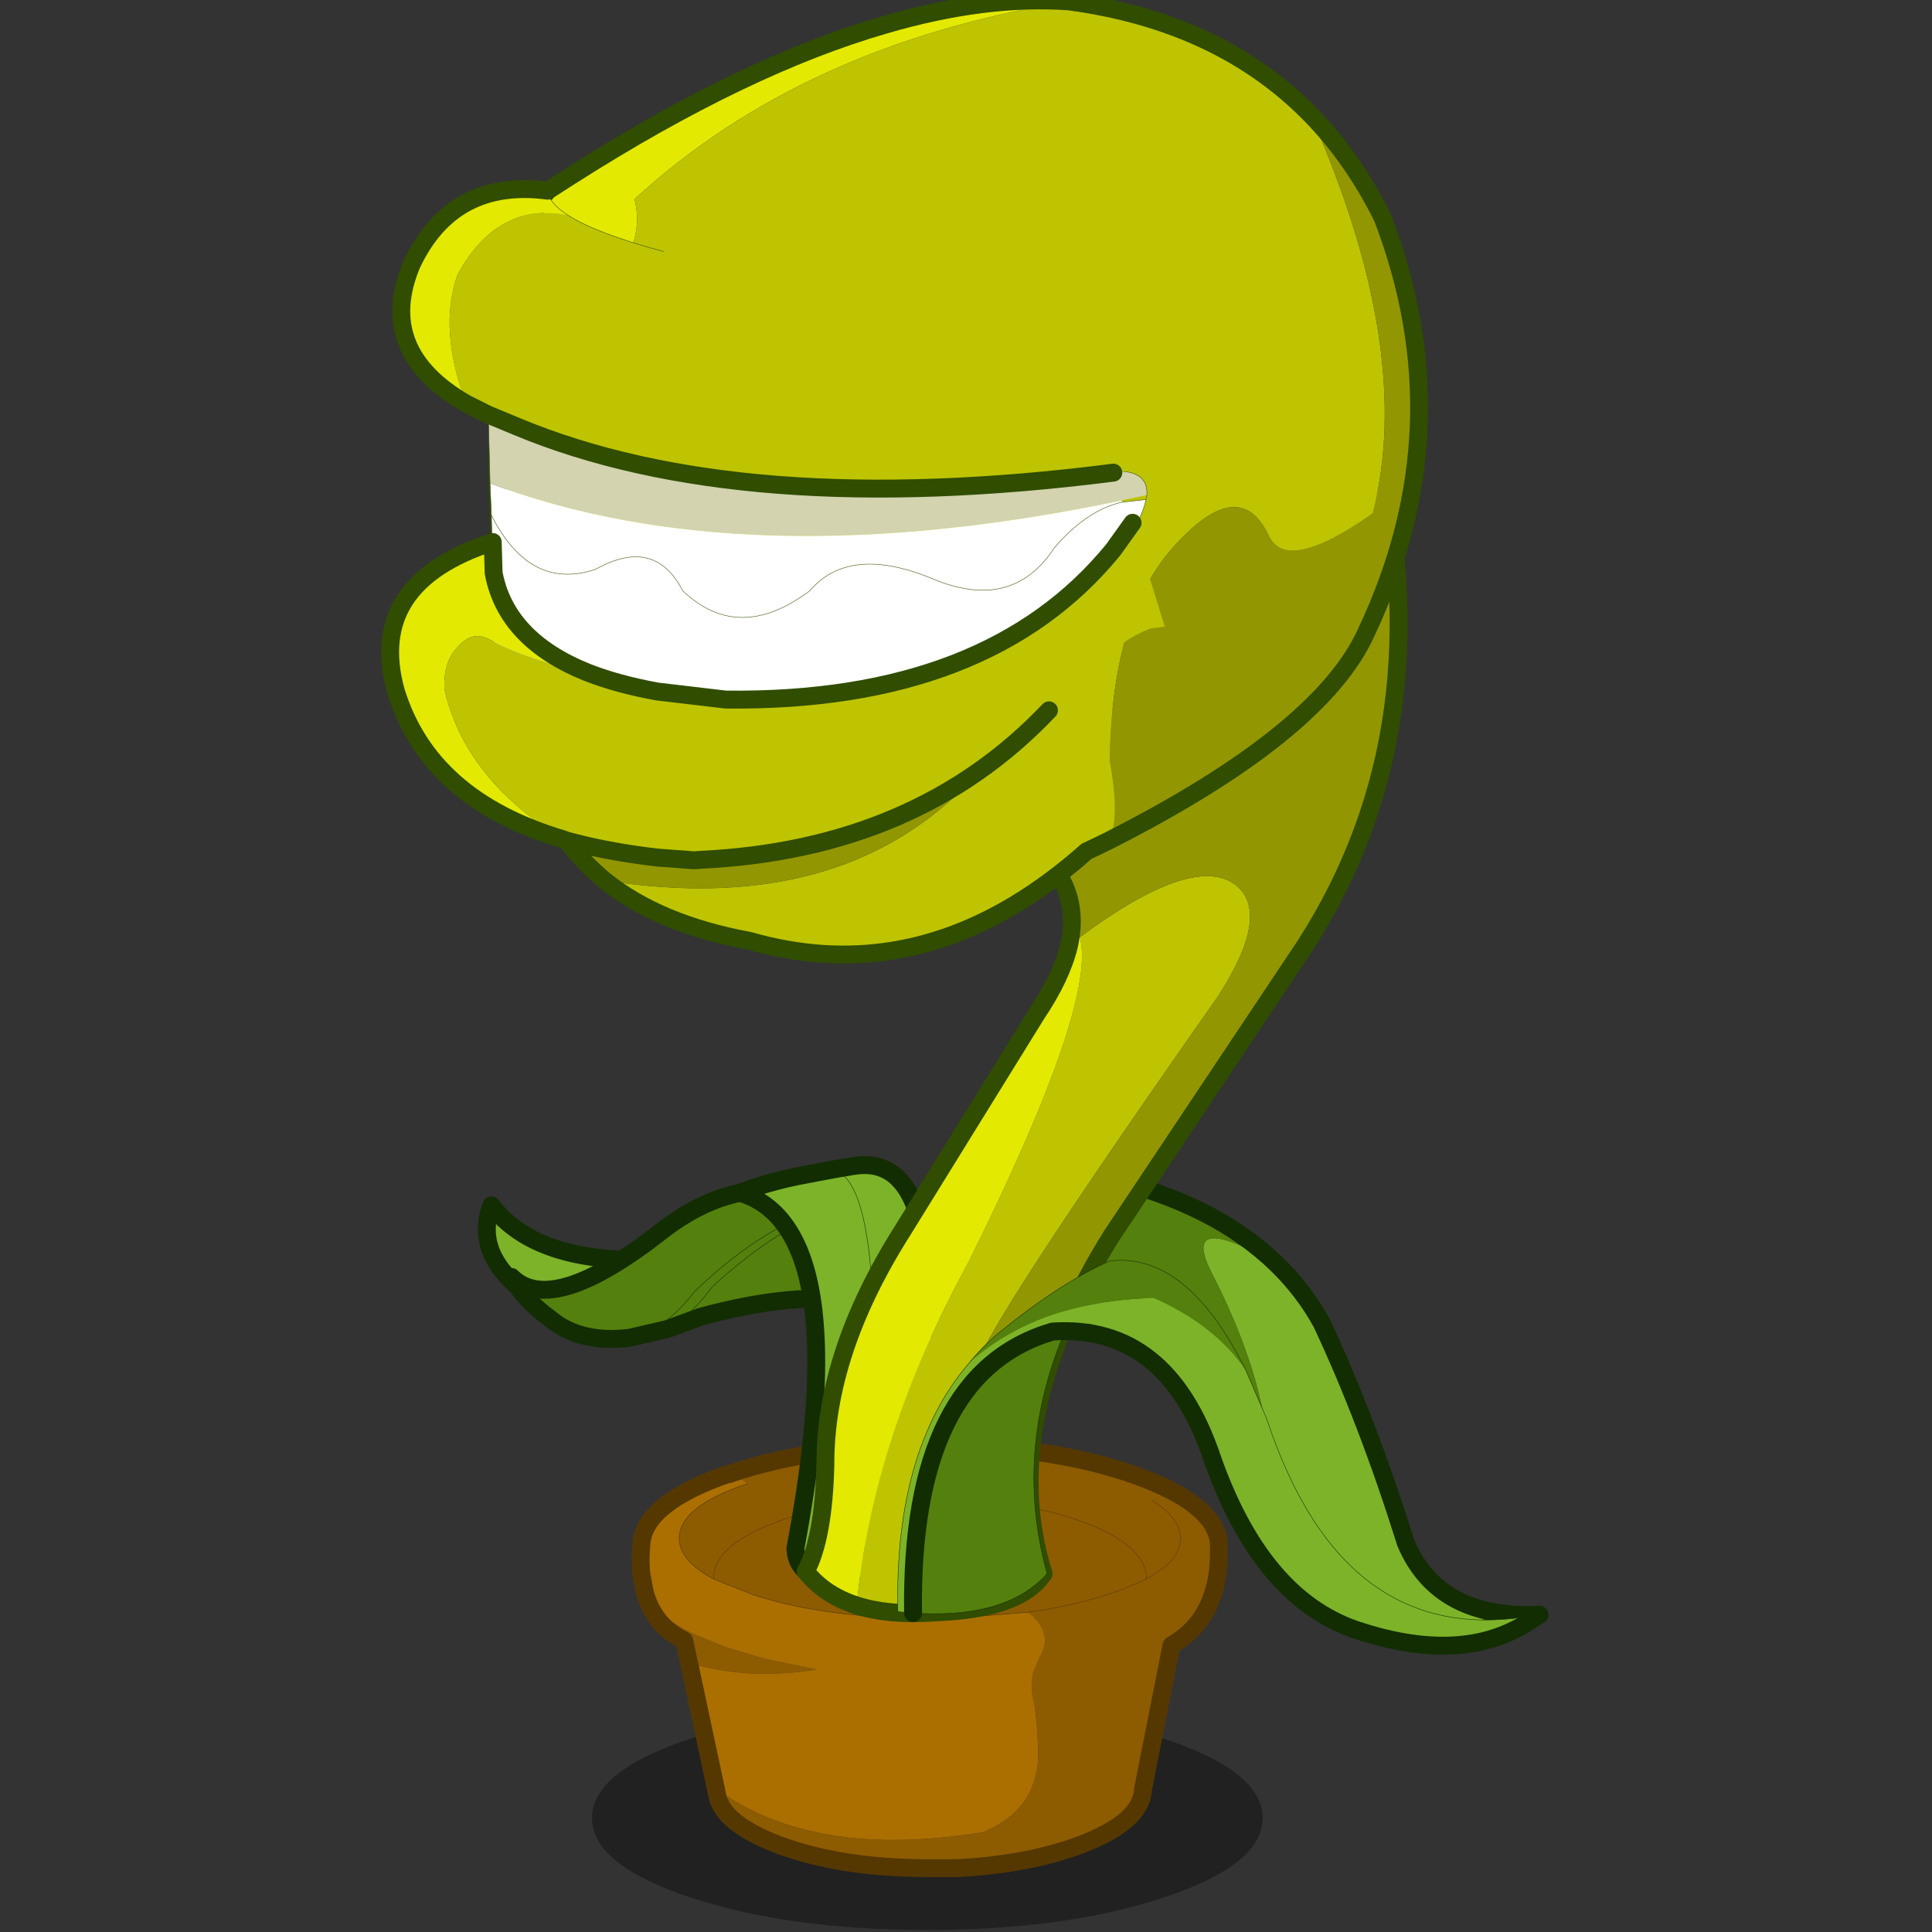 <svg xmlns:ffdec="https://www.free-decompiler.com/flash" xmlns:xlink="http://www.w3.org/1999/xlink" ffdec:objectType="frame" height="90" width="90" xmlns="http://www.w3.org/2000/svg"><rect width="100%" height="100%" fill="#333333" stroke="none"/><use ffdec:characterId="16" height="90.6" transform="matrix(.999 0 0 1 0 -.4)" width="90" xlink:href="#a"/><defs><g id="a" transform="translate(0 .4)"><use ffdec:characterId="14" height="216.95" transform="matrix(.417 0 0 .417 17.618 -.396)" width="131.1" xlink:href="#b"/><use ffdec:characterId="15" height="177.35" transform="scale(.572 .507)" width="157.25" xlink:href="#c"/></g><g id="b" transform="translate(61.45 204.05)"><use ffdec:characterId="1" height="25" transform="translate(-37.5 -12.5)" width="75" xlink:href="#d"/><use ffdec:characterId="2" height="49.25" transform="translate(-33.05 -42.65)" width="66.65" xlink:href="#e"/><use ffdec:characterId="3" height="52.55" transform="translate(8.6 -72.45)" width="60.85" xlink:href="#f"/><use ffdec:characterId="4" height="15.35" transform="translate(-50.25 -69.45)" width="30.15" xlink:href="#g"/><use ffdec:characterId="5" height="18.6" transform="translate(-47.5 -71.15)" width="41.05" xlink:href="#h"/><use ffdec:characterId="6" height="48.95" transform="translate(-21.95 -73.95)" width="24.65" xlink:href="#i"/><use ffdec:characterId="7" height="133.15" transform="translate(-14.6 -155.05)" width="68.3" xlink:href="#j"/><use ffdec:characterId="8" height="33.3" transform="translate(-2.4 -56.1)" width="18.55" xlink:href="#k"/><use ffdec:characterId="9" height="108.6" transform="translate(-49.1 -204.05)" width="105.1" xlink:href="#l"/><use ffdec:characterId="10" height="47.75" transform="translate(-49.3 -165.05)" width="73.85" xlink:href="#m"/><use ffdec:characterId="11" height="39.7" transform="translate(-61.05 -145.7)" width="87.6" xlink:href="#n"/><use ffdec:characterId="12" height="35.5" transform="translate(-59.85 -183)" width="89.8" xlink:href="#o"/><use ffdec:characterId="13" height="44.05" transform="translate(-3.3 -62.3)" width="72.7" xlink:href="#p"/></g><g id="e"><path d="M43.35 18.65Q48.1 18 52.1 16.7q2.65-.85 4.45-1.8 2-1.05 3-2.25.8-1.1.8-2.25 0-2.3-3.15-4.2 3.15 1.9 3.15 4.2 0 1.15-.8 2.25-1 1.2-3 2.25-1.8.95-4.45 1.8-4 1.3-8.75 1.95l-8.1.65-2.95.05q-11.6 0-19.75-2.65l-4.4-1.75q-2.05-1.1-3-2.3-.85-1.1-.85-2.25 0-3.55 7.6-6.1-.65-.65-1.95-1.1Q19.25 0 32.3 0l2.95.05q11.5.3 19.9 3.25 9.05 3.2 9.5 7.6v.8q.05 3.25-.95 5.7-1.25 3.15-4.35 4.95l-3.2 16.15q-.15 3.55-7 6.15-5.9 2.2-13.9 2.6H32.3q-9.85 0-16.85-2.6-6.25-2.35-6.9-5.55l-.15-.75q10.05 7.35 26.85 5.3l3-.4q6.25-2.6 6.2-8.95-.1-3.9-.6-6.15-.3-1.65.1-2.95l.6-1.4q.65-1.05.65-2 0-1.65-1.85-3.15m13.2-3.75q0-1.2-.75-2.25-1.55-2.3-6.4-4.1-6-2.2-14.15-2.5l-2.95-.1q-10 0-17.05 2.6-4.85 1.8-6.4 4.1-.7 1.05-.7 2.25v.05-.05q0-1.2.7-2.25 1.55-2.3 6.4-4.1 7.05-2.6 17.05-2.6l2.95.1q8.15.3 14.15 2.5 4.85 1.8 6.4 4.1.75 1.05.75 2.25M.45 16.4q1.05 2.55 5.4 4.65l3.65 1.5 4.55 1.35 5.65 1.15Q12 26.3 5.4 24.3l-.55-2.5q-3.4-1.65-4.4-5.4" fill="#8d5c00" fill-rule="evenodd" transform="translate(1 1)"/><path d="M43.35 18.65q1.85 1.5 1.85 3.15 0 .95-.65 2l-.6 1.4q-.4 1.3-.1 2.95.5 2.25.6 6.15.05 6.35-6.2 8.95l-3 .4q-16.8 2.05-26.85-5.3l-3-14.05q6.6 2 14.3.75l-5.65-1.15-4.55-1.35-3.65-1.5Q1.5 18.95.45 16.4L.1 14.55q-.2-1.5-.05-3.2l.05-.55q.5-4.35 9.4-7.5l.45-.1q1.3.45 1.95 1.1-7.6 2.55-7.6 6.1 0 1.15.85 2.25.95 1.2 3 2.3l4.4 1.75q8.15 2.65 19.75 2.65l2.95-.05 8.1-.65" fill="#ab6f00" fill-rule="evenodd" transform="translate(1 1)"/><path d="M58.2 7.2q3.15 1.9 3.15 4.2 0 1.15-.8 2.25-1 1.2-3 2.25-1.8.95-4.45 1.8-4 1.3-8.75 1.95l-8.1.65-2.95.05q-11.6 0-19.75-2.65l-4.4-1.75v-.05q0-1.2.7-2.25 1.55-2.3 6.4-4.1 7.05-2.6 17.05-2.6l2.95.1q8.15.3 14.15 2.5 4.85 1.8 6.4 4.1.75 1.05.75 2.25M12.9 5.3q-7.6 2.55-7.6 6.1 0 1.15.85 2.25.95 1.2 3 2.3" fill="none" stroke="#553800" stroke-linecap="round" stroke-linejoin="round" stroke-width=".05"/><path d="m9.4 39.35.15.75q.65 3.2 6.9 5.55 7 2.6 16.85 2.6h2.95q8-.4 13.9-2.6 6.85-2.6 7-6.15l3.2-16.15q3.1-1.8 4.35-4.95 1-2.45.95-5.7v-.8q-.45-4.4-9.5-7.6-8.4-2.95-19.9-3.25L33.3 1Q20.25 1 10.95 4.2l-.45.1q-8.9 3.15-9.4 7.5l-.05.55q-.15 1.7.05 3.2l.35 1.85q1 3.75 4.4 5.4l.55 2.5 3 14.05z" fill="none" stroke="#553800" stroke-linecap="round" stroke-linejoin="round" stroke-width="2"/></g><g id="f"><path d="M29.45 9.55q3.05 2.95 5.05 6.6Q39.6 27 43.9 40.7q3.6 8.55 14.95 8.05Q39 55.6 28.65 36.35q.9-11.5-6.4-25.7-3.8-7.35 7.2-1.1" fill="#7db329" fill-rule="evenodd" transform="translate(1 1)"/><path d="M28.65 36.35q-1.9-3.6-3.5-8.1Q16.65 6.9 0 16.25 4.9 6.85 10.65 0q11.95 2.9 18.8 9.55-11-6.25-7.2 1.1 7.3 14.2 6.4 25.7" fill="#54800d" fill-rule="evenodd" transform="translate(1 1)"/><path d="M30.45 10.55q3.05 2.95 5.05 6.6Q40.6 28 44.9 41.7q3.6 8.55 14.95 8.05Q40 56.6 29.65 37.35q-1.9-3.6-3.5-8.1Q17.65 7.9 1 17.25 5.9 7.85 11.65 1q11.95 2.9 18.8 9.55z" fill="none" stroke="#122d02" stroke-linecap="round" stroke-linejoin="round" stroke-width="2"/></g><g id="g"><path d="M28.15 5q-7.5 5.4-17.5 8.35Q-2.35 7.65.5 0q6.6 8.7 27.65 5" fill="#7db329" fill-rule="evenodd" transform="translate(1 1)"/><path d="M29.15 6Q8.1 9.7 1.5 1q-2.85 7.65 10.15 13.35 10-2.95 17.5-8.35z" fill="none" stroke="#122d02" stroke-linecap="round" stroke-linejoin="round" stroke-width="2"/></g><g id="h"><path d="M35.9 1.6Q28 4.05 20.4 11.4q-3.1 4.1-7 5.05 3.9-.95 7-5.05Q28 4.05 35.9 1.6l.7.3q-6.5 1.9-14.15 8.9-2.6 3.45-4.95 4.7 2.35-1.25 4.95-4.7 7.65-7 14.15-8.9l1.85 1 .6 9.6q-7.3-1.25-17.9 1.65L17.5 15.5l-4.1.95-.25.05q-5.5.65-8.85-2.15Q1.35 12.2 0 9.7q4.5 4.5 16.75-5.1 9.45-7.35 19.15-3" fill="#54800d" fill-rule="evenodd" transform="translate(1 1)"/><path d="M36.9 2.6q-9.7-4.35-19.15 3Q5.5 15.2 1 10.7q1.35 2.5 4.3 4.65 3.35 2.8 8.85 2.15l.25-.05 4.1-.95 3.65-1.35q10.6-2.9 17.9-1.65M37.6 2.9l-.7-.3m.7.3 1.85 1" fill="none" stroke="#122d02" stroke-linecap="round" stroke-linejoin="round" stroke-width="2"/><path d="M14.4 17.45q3.9-.95 7-5.05Q29 5.05 36.9 2.6M18.5 16.5q2.35-1.25 4.95-4.7 7.65-7 14.15-8.9m1.85 1 .6 9.6" fill="none" stroke="#122d02" stroke-linecap="round" stroke-linejoin="round" stroke-width=".05"/></g><g id="i"><path d="M13.55 46.95Q6.3 46.9 6.2 42.8q4.55-24.1.2-33.7-2.15-4.75-6.4-6Q2.8 2 6.4 1.25L10.35.5q7.1 1.55 3.25 45.9Q17.45 2.05 10.35.5L12.7.1q4.95-.8 6.95 4.7 5.85 20.25.2 41.65l-6.2.5-.05-.55-.05.55" fill="#7db329" fill-rule="evenodd" transform="translate(1 1)"/><path d="m13.55 46.95.05-.55.05.55h-.1" fill="#bec400" fill-rule="evenodd" transform="translate(1 1)"/><path d="m11.35 1.5-3.95.75Q3.8 3 1 4.1q4.25 1.25 6.4 6 4.35 9.6-.2 33.7.1 4.1 7.35 4.15M11.35 1.5l2.35-.4q4.95-.8 6.95 4.7 5.85 20.25.2 41.65l-6.2.5" fill="none" stroke="#122d02" stroke-linecap="round" stroke-linejoin="round" stroke-width="2"/><path d="M14.6 47.4q3.85-44.35-3.25-45.9m3.3 46.45h-.1" fill="none" stroke="#122d02" stroke-linecap="round" stroke-linejoin="round" stroke-width=".05"/></g><g id="j"><path d="M30.65 55.65q12.4-9.2 17.2-6 4.4 3.1-1.75 12.6-25.95 36.95-26.95 41.2-5.25 12.4-3.35 27.55l-1.75.1q-4.9.3-8.35-.8 1.8-18.75 12.5-38.35 14.45-29.05 12.45-36.3" fill="#bec400" fill-rule="evenodd" transform="translate(1 1)"/><path d="M15.8 131q-1.9-15.15 3.35-27.55 1-4.25 26.95-41.2 6.15-9.5 1.75-12.6-4.8-3.2-17.2 6l-1.2.9q2-9.05-9.05-14.05L63.7 0q7.8 32.2-7.8 56.5L34.2 89q-12.95 20.75-7.6 37.75-2.45 3.7-10.8 4.25" fill="#929601" fill-rule="evenodd" transform="translate(1 1)"/><path d="m29.45 56.55 1.2-.9q2 7.25-12.45 36.3-10.7 19.6-12.5 38.35-3.6-1.15-5.7-3.8 2-3.7 2.2-11.95-.05-12.45 8.65-26.15L25.8 64.25q2.8-4.15 3.65-7.7" fill="#e3e900" fill-rule="evenodd" transform="translate(1 1)"/><path d="M16.8 132q8.35-.55 10.8-4.25-5.35-17 7.6-37.75l21.7-32.5Q72.5 33.2 64.7 1L21.4 43.5q11.05 5 9.05 14.05-.85 3.55-3.65 7.7L11.85 89.4q-8.7 13.7-8.65 26.15Q3 123.8 1 127.5q2.1 2.65 5.7 3.8 3.45 1.1 8.35.8l1.75-.1z" fill="none" stroke="#304d00" stroke-linecap="round" stroke-linejoin="round" stroke-width="2"/></g><g id="k"><path d="M15.8 28.8Q11.1 34.05.1 33.15-1.5 5.25 18.55 0 11.8 14.45 15.8 28.8" fill="#54800d" fill-rule="evenodd"/><path d="M15.8 28.8q-4-14.35 2.75-28.8Q-1.5 5.25.1 33.15q11 .9 15.7-4.35z" fill="none" stroke="#122d02" stroke-linecap="round" stroke-linejoin="round" stroke-width=".05"/></g><g id="l"><path d="M.55 39.45 1 35.4q1.5-10.35 4.65-14.15l2.5-1.6Q27.6 7.25 43.4 2.7 54.55-.55 63.9.1 34.2 4.9 15.35 22.2q2.4 9.15-14.8 17.25" fill="#e3e900" fill-rule="evenodd" transform="translate(1 1)"/><path d="M63.9.1q16.85 2.25 27.05 12.65Q102.6 39 97.9 57.3q-9.8 6.9-11.7 2.35-3.25-6.65-10.4 1.2-7.1 7.7-7.3 24.1 1.15 6.15 0 8.85-1.3.65-2.6 1.25-3.1 2.75-6.2 4.8-14.95 9.95-31.5 5.2Q18.1 103.2 12 98.3q35.85 5.65 49.95-24.7Q29.8 92.05 3.3 82.45l-.8-3.5L2 76.3Q.5 67.5.15 57.05q-.4-9.65.4-17.6 17.2-8.1 14.8-17.25Q34.2 4.9 63.9.1" fill="#bec400" fill-rule="evenodd" transform="translate(1 1)"/><path d="M90.95 12.75Q95.7 17.6 99 24.25q9 23.45-1.8 46.3Q92.15 81.8 68.5 93.8q1.15-2.7 0-8.85.2-16.4 7.3-24.1 7.15-7.85 10.4-1.2 1.9 4.55 11.7-2.35 4.7-18.3-6.95-44.55M12 98.3q-2.4-2-4.25-4.45-2.6-3.55-4.45-11.4 26.5 9.6 58.65-8.85Q47.85 103.95 12 98.3" fill="#929601" fill-rule="evenodd" transform="translate(1 1)"/><path d="M1.55 40.45 2 36.4q1.5-10.35 4.65-14.15l2.5-1.6Q28.6 8.25 44.4 3.7 55.55.45 64.9 1.1q16.85 2.25 27.05 12.65 4.75 4.85 8.05 11.5 9 23.45-1.8 46.3Q93.15 82.8 69.5 94.8q-1.3.65-2.6 1.25-3.1 2.75-6.2 4.8-14.95 9.95-31.5 5.2Q19.1 104.2 13 99.3q-2.4-2-4.25-4.45-2.6-3.55-4.45-11.4l-.8-3.5L3 77.3q-1.5-8.8-1.85-19.25-.4-9.65.4-17.6z" fill="none" stroke="#304d00" stroke-linecap="round" stroke-linejoin="round" stroke-width="2"/></g><g id="m"><path d="m71.05 17.85 2.8-.6-.1.5-2.7.3v-.2" fill="#bec400" fill-rule="evenodd"/><path d="m73.85 17.25-2.8.6Q29 26.65.4 15.95L0 0q15 14.85 68.5 14.75 5.55-.85 5.35 2.5" fill="#d3d3af" fill-rule="evenodd"/><path d="M71.05 17.85v.2l2.7-.3Q73 21.7 65.5 30.55 37.25 60.1 1 38.9L.55 19.5.4 15.95q28.6 10.7 70.65 1.9m0 .2q-3.95.9-7.55 5.1-4.75 7.25-13.75 3.4-9.2-3.75-13.6 1.4-7.95 5.95-14.2 0-3.15-6.1-9.75-2.4Q4.85 28 .55 19.5q4.3 8.5 11.65 6.05 6.6-3.7 9.75 2.4 6.25 5.95 14.2 0 4.4-5.15 13.6-1.4 9 3.85 13.75-3.4 3.6-4.2 7.55-5.1" fill="#fff" fill-rule="evenodd"/><path d="m71.05 18.05 2.7-.3.1-.5q.2-3.35-5.35-2.5Q15 14.85 0 0l.4 15.95.15 3.55q4.3 8.5 11.65 6.05 6.6-3.7 9.75 2.4 6.25 5.95 14.2 0 4.4-5.15 13.6-1.4 9 3.85 13.75-3.4 3.6-4.2 7.55-5.1m2.7-.3Q73 21.7 65.5 30.55 37.25 60.1 1 38.9L.55 19.5" fill="none" stroke="#304d00" stroke-linecap="round" stroke-linejoin="round" stroke-width=".05"/></g><g id="n"><path d="M19.3 35.35Q4.3 30.9.6 18.75-2.7 6.7 11.45 2.15l.1 3.45q1.4 7.5 10.55 11.15-6.65-1.4-10.9-3.65-1.9-1.1-3.45.55-1.85 1.7-1.7 4.95 2.3 10.05 13.25 16.75" fill="#e3e900" fill-rule="evenodd" transform="translate(1 1)"/><path d="M22.1 16.75q3.35 1.3 7.75 2.1l7.65.9Q66.9 20.1 80.85 3L83 0l3.6 11.6-1.55.2-.65.25q-3.95 1.65-10.75 8.9Q58.9 36.5 34.7 37.65l-.7.05h-.1l-4.05-.3q-5.6-.65-10.15-1.9l-.4-.15Q8.35 28.65 6.05 18.6q-.15-3.25 1.7-4.95Q9.3 12 11.2 13.1q4.25 2.25 10.9 3.65" fill="#bec400" fill-rule="evenodd" transform="translate(1 1)"/><path d="M20.3 36.35q-15-4.45-18.7-16.6Q-1.7 7.7 12.45 3.15l.1 3.45q1.4 7.5 10.55 11.15 3.35 1.3 7.75 2.1l7.65.9Q67.9 21.1 81.85 4L84 1m-9.35 20.95Q59.9 37.5 35.7 38.65l-.7.05h-.1l-4.05-.3q-5.6-.65-10.15-1.9l-.4-.15" fill="none" stroke="#304d00" stroke-linecap="round" stroke-linejoin="round" stroke-width="2"/></g><g id="o"><path d="M18.6 2.9Q21.75 4.95 29.35 7q22.9 7.55 54.05 7.95 12.4 15.2-3.75 16.75-41.6 5.3-66.7-5.15L9.7 25.2 7.3 24q-3.15-8.25-1-14.4 4.45-8.15 12.3-6.7" fill="#bec400" fill-rule="evenodd" transform="translate(1 1)"/><path d="M7.3 24Q-2.9 18.15 1.2 8.4 5.75-1.2 16.4.2q.1 1.35 2.2 2.7-7.85-1.45-12.3 6.7-2.15 6.15 1 14.4" fill="#e3e900" fill-rule="evenodd" transform="translate(1 1)"/><path d="M19.6 3.9Q22.75 5.95 30.35 8M17.4 1.2q.1 1.35 2.2 2.7" fill="none" stroke="#304d00" stroke-linecap="round" stroke-linejoin="round" stroke-width=".05"/><path d="M80.65 32.7q-41.6 5.3-66.7-5.15L10.7 26.2 8.3 25Q-1.9 19.15 2.2 9.4 6.75-.2 17.4 1.2" fill="none" stroke="#304d00" stroke-linecap="round" stroke-linejoin="round" stroke-width="2"/></g><g id="p"><path d="M7.9 11.55Q9.45 9.6 11.4 8q7-5.65 12.35-7.95 8.6-.95 15.15 12.2-3.55-5.1-10.3-8.05-9.85.25-16.75 4.4Q9.7 9.9 7.9 11.55" fill="#54800d" fill-rule="evenodd"/><path d="M21.55 7.1q-2.25.25-4.25.85 2-.6 4.25-.85M7.9 11.55Q9.7 9.9 11.85 8.6q6.9-4.15 16.75-4.4 6.75 2.95 10.3 8.05l2.35 5.45Q49.9 43.9 71.7 39.55q-7.75 6-20.55 1.7-10.55-3.65-16-19.15Q30.1 7.1 17.3 7.95 1.35 12.65 1.7 39.4L0 39.25q-.4-18 7.9-27.7" fill="#7db329" fill-rule="evenodd"/><path d="M17.3 7.95q2-.6 4.25-.85m17.35 5.15Q32.35-.9 23.75.05 18.4 2.35 11.4 8q-1.95 1.6-3.5 3.55-8.3 9.7-7.9 27.7l1.7.15m37.2-27.15 2.35 5.45Q49.9 43.9 71.7 39.55" fill="none" stroke="#122d02" stroke-linecap="round" stroke-linejoin="round" stroke-width=".05"/><path d="M71.7 39.55q-7.75 6-20.55 1.7-10.55-3.65-16-19.15Q30.1 7.1 17.3 7.95 1.35 12.65 1.7 39.4" fill="none" stroke="#122d02" stroke-linecap="round" stroke-linejoin="round" stroke-width="2"/></g><path d="M0 12.5q0-5.2 10.95-8.85Q21.95 0 37.5 0T64 3.65Q75 7.3 75 12.5q0 5.2-11 8.85Q53.05 25 37.5 25t-26.55-3.65Q0 17.7 0 12.5" fill-opacity=".353" fill-rule="evenodd" id="d"/><path d="M157.25 177.35H0V0h157.25v177.35" fill-opacity="0" fill-rule="evenodd" id="c"/></defs></svg>